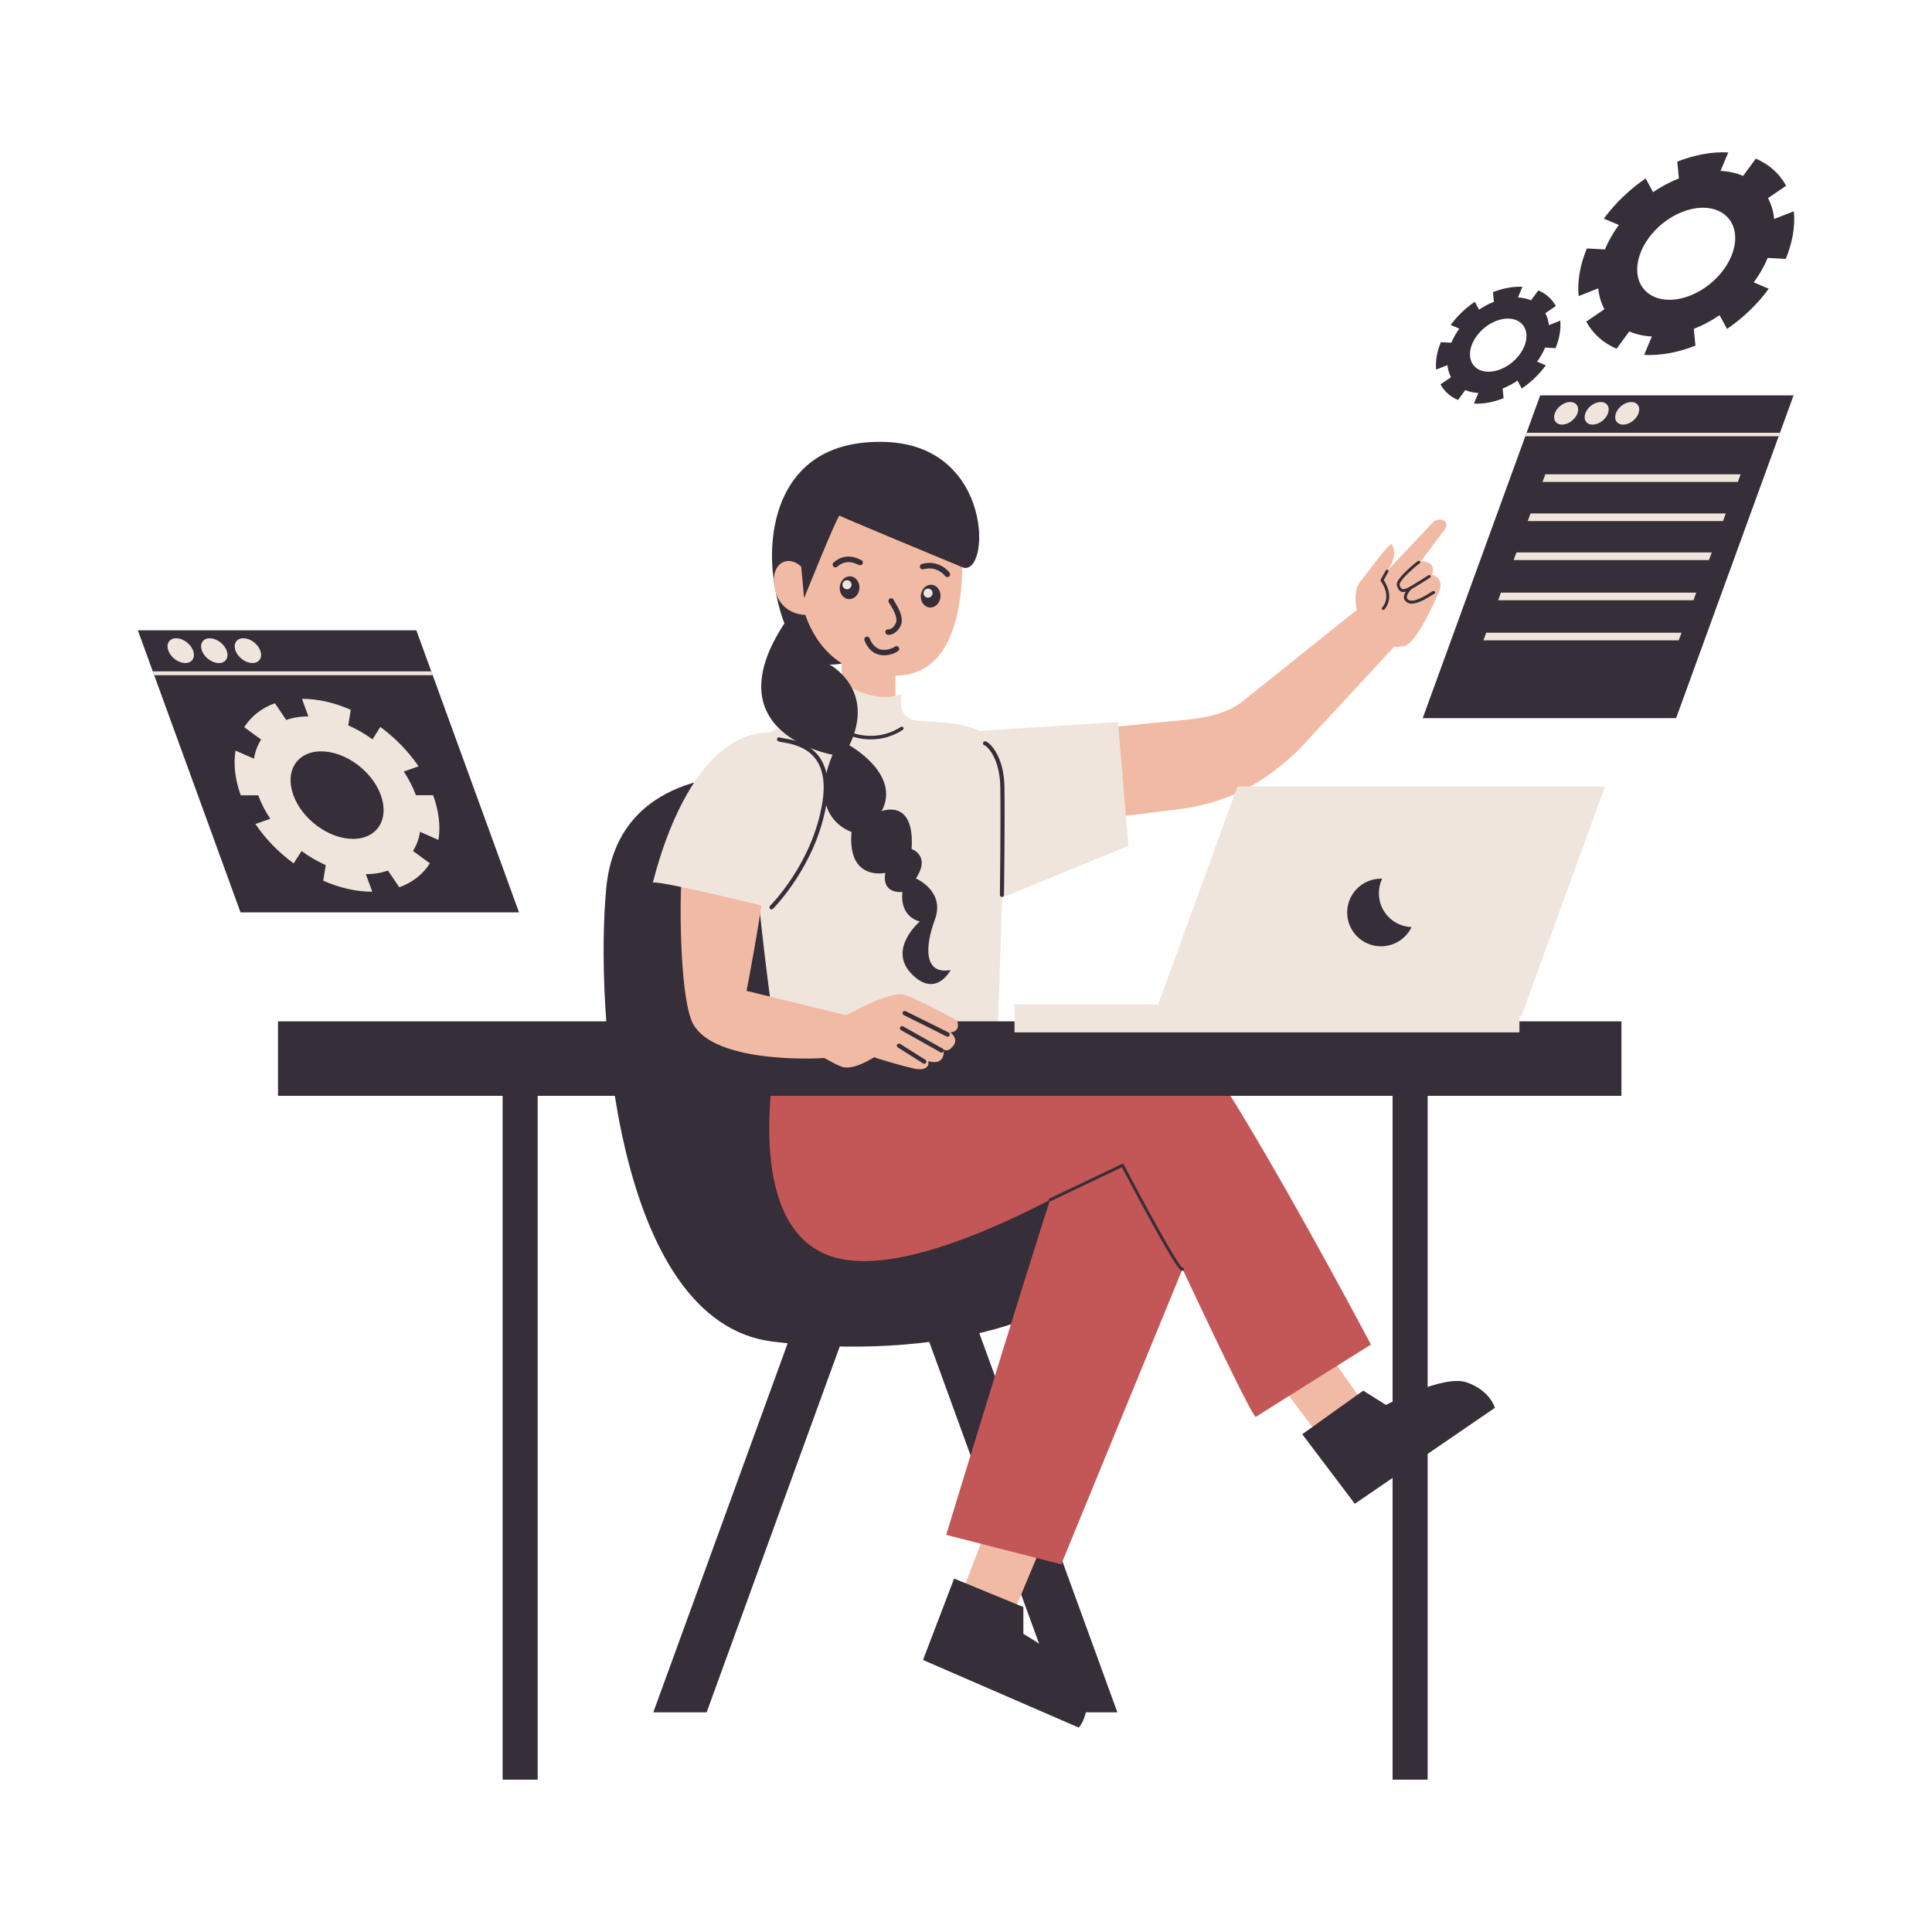 <?xml version="1.0" encoding="utf-8"?>
<!-- Generator: Adobe Illustrator 23.0.5, SVG Export Plug-In . SVG Version: 6.00 Build 0)  -->
<svg version="1.1" xmlns="http://www.w3.org/2000/svg" xmlns:xlink="http://www.w3.org/1999/xlink" x="0px" y="0px"
	 viewBox="0 0 2000 2000" style="enable-background:new 0 0 2000 2000;" xml:space="preserve">
<style type="text/css">
	.st0{fill:#F1BAA4;}
	.st1{fill:#C35656;}
	.st2{fill:#362E38;}
	.st3{fill:#EFE5DC;}
</style>
<g id="Layer_1">
</g>
<g id="Layer_2">
</g>
<g id="Layer_3">
</g>
<g id="Layer_4">
</g>
<g id="Layer_5">
</g>
<g id="Layer_6">
</g>
<g id="Layer_7">
</g>
<g id="Layer_8">
</g>
<g id="Layer_9">
</g>
<g id="Layer_10">
	<g>
		<path class="st0" d="M1406.2,638.2c-0.6-1.4-7.2-24.6,1.7-35.7c8.9-11.1,31.3-42.6,33.2-38.8s5.3,13.6-5.3,27.4l48.7-51.5
			c0,0,6.9-3.9,11.1,0c4.2,3.9,0,9.1-3.9,13.8c-3.9,4.7-20.8,27.7-20.8,27.7s16.6-1.1,11.6,13.8c0,0,15.5,3.6,5.3,21.6
			c0,0-20.5,49-34.1,52.3s-28.2-4.4-29.1-4.7C1424,664,1406.2,638.2,1406.2,638.2z"/>
		<path class="st0" d="M1030.9,762.9c4.2,3.9,124.1-11.4,193-17.4c21.4-1.8,47.5-6.5,63.7-20.5l117-93.6l38.4,38.4l-98,105.8
			c-35.2,34.3-71.1,54-119.7,61.4L1090.1,854L1030.9,762.9z"/>
		<path class="st2" d="M1450,612.2c-1.9-1-3.2-3-4-6.3c-0.5-1.9,0.1-5.5,10.2-15.2c4.5-4.3,11-9.8,12.1-10.1
			c0.8-0.3,1.6,0.2,1.9,0.9c0.2,0.7-0.1,1.5-0.8,1.8c-0.8,0.5-6.3,4.9-11.5,9.9c-9.4,9.1-9.1,11.7-9.1,12c0.6,2.4,1.4,3.8,2.5,4.4
			c1,0.5,2.4,0.4,4.5-0.4c4.7-1.9,22.8-13.6,22.9-13.7c0.7-0.5,1.6-0.3,2.1,0.4c0.5,0.7,0.3,1.6-0.4,2.1c-0.8,0.5-18.5,12-23.5,14
			c-1.6,0.6-3,0.9-4.2,0.9C1451.8,612.9,1450.9,612.7,1450,612.2z M1469.3,583.4C1469.3,583.4,1469.3,583.4,1469.3,583.4
			C1469.3,583.4,1469.3,583.4,1469.3,583.4z"/>
		<path class="st2" d="M1457.1,623.9c-2.6-1.4-3.5-3.3-3.7-4.7c-0.8-5.1,5-10.9,5.7-11.6c0.6-0.6,1.5-0.6,2.1,0
			c0.6,0.6,0.6,1.5,0,2.1c-1.5,1.5-5.3,5.9-4.8,9c0.2,1,0.8,1.9,2.1,2.5c5.4,2.8,17.6-4.8,22.2-7.7c2-1.3,2.6-1.6,3.1-1.7
			c0.8-0.2,1.6,0.4,1.8,1.2c0.2,0.8-0.3,1.5-1.1,1.7c-0.3,0.1-1.3,0.8-2.2,1.4c-4.8,3-14,8.8-20.9,8.8
			C1459.7,624.9,1458.3,624.6,1457.1,623.9z M1484.3,614.8C1484.4,614.8,1484.4,614.8,1484.3,614.8
			C1484.4,614.8,1484.4,614.8,1484.3,614.8z"/>
		<path class="st2" d="M1432,631.4c0.4,0,0.9-0.2,1.2-0.5c10.2-12.5,1.7-26.8-0.8-30.4l4.8-8.6c0.4-0.7,0.1-1.6-0.6-2
			c-0.7-0.4-1.6-0.1-2,0.6l-5.3,9.4c-0.3,0.5-0.2,1.2,0.1,1.7c0.5,0.6,11.6,15,1.4,27.5c-0.5,0.6-0.4,1.6,0.2,2.1
			C1431.3,631.3,1431.7,631.4,1432,631.4z"/>
		<polygon class="st3" points="1003.5,757.3 1157.3,747.4 1168.1,875.6 1030.9,931.9 		"/>
		<polygon class="st2" points="1156.7,1772.6 1101.5,1772.6 955.7,1371.9 1010.8,1371.9 		"/>
		<polygon class="st2" points="676.3,1772.6 731.5,1772.6 877.3,1371.9 822.2,1371.9 		"/>
		<path class="st2" d="M778.1,802.6c-12.8,0-138.9-4.1-150.5,116.6s7.9,448.3,171.5,469.5s338.1-22.9,334.5-95
			c-3.6-72.1-184-284.1-189.9-285.5C937.8,1006.7,778.1,802.6,778.1,802.6z"/>
		<path class="st0" d="M1024,1575.8c-1.7,3.4-37,96.1-37,96.1l53.4,18.7l38.5-92L1024,1575.8z"/>
		<path class="st0" d="M1318.1,1423c2,3.2,61.7,82.4,61.7,82.4l44.2-35.3l-57.5-81.5L1318.1,1423z"/>
		<path class="st2" d="M987.7,1634.1l71.7,29.5v27.8c0,0,58.2,32.9,64.1,58.2c5.9,25.3-6.8,38.8-6.8,38.8l-161.2-70L987.7,1634.1z"
			/>
		<path class="st1" d="M799.5,1112.6c1.5,4.6-29,170.9,71.7,190.8s297.6-108.4,297.6-108.4s126.7,274.7,131.3,271.7
			c4.6-3.1,119.1-74.8,119.1-74.8s-167.9-317.5-203-334.3c-35.1-16.8-180.1,19.8-180.1,19.8L799.5,1112.6z"/>
		<path class="st1" d="M1098.6,1208.8c-6.1,9.2-119.1,380.1-119.1,380.1l119.1,30.5l143.5-349.5L1178,1134L1098.6,1208.8z"/>
		<path class="st2" d="M1348.1,1484.7l63.1-45.1l23.6,14.8c0,0,58.8-31.8,83.4-23.4s29.3,26.4,29.3,26.4l-145,99.3L1348.1,1484.7z"
			/>
		<path class="st2" d="M1223.7,1315.4c-1.8,0-5.3-1.9-34.1-54.5c-12.8-23.3-25.2-46.9-28.2-52.6l-73.6,35.1c-0.7,0.4-1.6,0-2-0.7
			s0-1.6,0.7-2l74.9-35.7c0.7-0.3,1.6-0.1,2,0.7c20.4,39,54.2,101.3,60.4,106.6c0.3-0.1,0.6-0.1,1,0.1c0.8,0.3,1.1,1.2,0.8,2
			c-0.3,0.7-0.9,1.2-1.6,1.2C1223.8,1315.4,1223.7,1315.4,1223.7,1315.4z"/>
		<rect x="865.4" y="576.4" class="st2" width="118.7" height="16.4"/>
		<path class="st2" d="M801,600.5C801,600.5,801,600.5,801,600.5c0.7,5,1.6,9.8,2.5,14.6c0.8,3.7,1.6,7.4,2.5,11
			c9.9,39.3,29.1,67.8,65.3,60.8h0c42.4-8.3,120.2-94.3,124.8-99.4c0.1-0.2,0.2-0.2,0.2-0.2c28.9,11,33.3-126.2-79.8-129.8
			C805.9,454,793.3,549.1,801,600.5z"/>
		
			<rect x="871.3" y="671.6" transform="matrix(-1 -4.452895e-11 4.452895e-11 -1 1798.286 1449.19)" class="st0" width="55.7" height="105.9"/>
		<path class="st0" d="M801,600.5C801,600.5,801,600.5,801,600.5c0,3,0.3,6.3,1.2,9.9c0.4,1.7,0.8,3.2,1.4,4.7
			c0.3,0.8,0.6,1.5,0.9,2.2c0.8,1.8,1.7,3.5,2.7,5c2.5,3.8,5.5,6.6,8.6,8.7c8.6,5.7,17.8,5.5,17.8,5.5c3.3,9.3,7.2,17.2,11.6,23.9
			c7.9,12.2,17.1,20.6,26.2,26.3c0,0,0,0,0,0s0,0,0,0C894.7,701.6,918,699,918,699c4.2,0.5,8.1,0.6,11.8,0.4
			c7.2-0.3,13.6-1.6,19.3-3.9c17.1-6.6,27.9-20.9,34.9-37.5c10.2-24.4,11.9-53.7,12.2-70.6c0-0.1,0-0.2,0-0.3c0-2.3,0-4.3,0.1-6.1
			c0-4.3,0-7,0.1-7.4c0,0-12.3-65.4-85-66.7c-72.7-1.4-81.9,79.7-81.9,79.7C817,574.8,801.1,581.4,801,600.5z"/>
		<path class="st2" d="M862.6,586.3c-1-1.2-0.9-3,0.3-4c11.9-10.3,23.3-5,27.1-3.2c0.3,0.1,0.5,0.2,0.7,0.3c0.7,0.1,1.4,0.4,1.9,1
			c1,1.2,0.9,3-0.3,4c-1.5,1.3-3.2,0.5-4.7-0.1c-3.5-1.7-11.8-5.5-21,2.4c-0.5,0.5-1.2,0.7-1.8,0.7
			C863.9,587.3,863.1,586.9,862.6,586.3z M888.6,580.1L888.6,580.1L888.6,580.1z M888.6,580.1L888.6,580.1L888.6,580.1z
			 M888.6,580.1C888.6,580.1,888.6,580.1,888.6,580.1C888.6,580.1,888.6,580.1,888.6,580.1z M888.6,580.1
			C888.6,580.1,888.6,580.1,888.6,580.1L888.6,580.1z M888.6,580.1C888.6,580.1,888.6,580.1,888.6,580.1
			C888.6,580.1,888.6,580.1,888.6,580.1z M888.6,580.1C888.6,580.1,888.6,580.1,888.6,580.1C888.6,580.1,888.6,580.1,888.6,580.1z
			 M888.6,580.1C888.6,580.1,888.6,580.1,888.6,580.1C888.6,580.1,888.6,580.1,888.6,580.1z M888.6,580.1L888.6,580.1L888.6,580.1z
			 M888.6,580.1C888.6,580.1,888.6,580.1,888.6,580.1S888.6,580.1,888.6,580.1z M888.6,580.1L888.6,580.1L888.6,580.1z M888.6,580
			C888.6,580,888.6,580,888.6,580C888.6,580,888.6,580,888.6,580z M888.6,580C888.6,580,888.6,580,888.6,580
			C888.6,580,888.6,580,888.6,580z M888.6,580L888.6,580L888.6,580z"/>
		<path class="st2" d="M980.7,597.4c0.6,0,1.2-0.2,1.7-0.5c1.3-0.9,1.5-2.7,0.6-4c-0.4-0.6-10.6-14.1-28.7-9.1c-1.5,0.4-2.4,2-2,3.5
			c0.4,1.5,2,2.4,3.5,2c14.4-4,22.6,6.9,22.6,7C979,597,979.8,597.4,980.7,597.4z"/>
		<path class="st2" d="M918.9,657.1c-1.5-0.2-2.5-1.6-2.4-3.1s1.6-2.6,3.1-2.5c0.2,0,4.4,0.4,7.7-6.3c2.8-5.6-3.6-15.8-6-19.6
			c-1.3-2-1.7-2.7-1.6-3.8c0.2-1.6,1.6-2.7,3.1-2.5c1.2,0.1,2.1,0.9,2.4,2c0.2,0.3,0.5,0.8,0.8,1.4c3.1,5,10.4,16.7,6.3,25.1
			c-4.3,8.6-10.4,9.4-12.7,9.4C919.3,657.2,918.9,657.1,918.9,657.1z M925.5,622.4C925.5,622.4,925.5,622.4,925.5,622.4
			C925.5,622.4,925.5,622.4,925.5,622.4z M925.5,622.4C925.5,622.4,925.5,622.4,925.5,622.4S925.5,622.4,925.5,622.4z"/>
		<path class="st2" d="M914.5,678.3c-6.2-0.1-14.7-2.9-19.6-15.4c-0.6-1.5,0.1-3.1,1.6-3.7c1.4-0.6,3.1,0.1,3.7,1.6
			c2.5,6.2,6.1,10,10.9,11.4c6.7,1.9,13.7-1.7,14.9-2.5c0.8-0.8,2.1-1.1,3.2-0.6c1.4,0.6,2.1,2.3,1.4,3.7c-1,2.2-8.5,5.6-15.5,5.6
			C914.8,678.3,914.7,678.3,914.5,678.3z M925.3,670.4C925.3,670.4,925.3,670.4,925.3,670.4C925.3,670.4,925.3,670.4,925.3,670.4z
			 M925.3,670.4C925.3,670.4,925.3,670.4,925.3,670.4C925.3,670.4,925.3,670.4,925.3,670.4z"/>
		
			<ellipse transform="matrix(0.103 -0.995 0.995 0.103 183.241 1420.624)" class="st2" cx="879.3" cy="608.7" rx="11.8" ry="10.2"/>
		<circle class="st3" cx="876.8" cy="605.3" r="4.7"/>
		
			<ellipse transform="matrix(0.103 -0.995 0.995 0.103 249.877 1511.907)" class="st2" cx="963.2" cy="617.4" rx="11.8" ry="10.2"/>
		<circle class="st3" cx="960.7" cy="614" r="4.7"/>
		<path class="st3" d="M1038.3,862.3c0,4.9,0,10-0.1,15.1c-0.1,8.2-0.2,16.6-0.3,25.1c-0.1,5.1-0.2,10.2-0.3,15.3
			c-0.1,6.6-0.3,13.2-0.5,19.8c0,0.8,0,1.6-0.1,2.3c-0.1,3.5-0.2,6.9-0.3,10.3c0,1.4-0.1,2.8-0.1,4.2c-0.1,3.8-0.2,7.5-0.3,11.2
			c-0.3,8.6-0.5,17.1-0.8,25.3c-0.2,5.3-0.4,10.5-0.5,15.5c-1.5,42.5-3,73.8-3,73.8l-37.7,10.5c-64.2,17.8-136.5,63.5-195.7,33
			c0,0,1.5-68.5-1.7-92.8c-0.6-4.6-1.2-9.5-1.9-14.7c-1.2-9.5-2.5-19.9-3.8-30.8c-0.6-4.8-1.1-9.8-1.7-14.9c-0.6-4.9-1.1-9.9-1.7-15
			v-0.1c-0.2-1.8-0.4-3.6-0.6-5.4h0c-0.5-4.5-0.9-9-1.4-13.5c-0.5-4.9-1-9.9-1.5-14.9c-1-10.3-1.9-20.6-2.7-30.7
			c-0.4-5-0.8-10-1.1-14.9c-0.9-12.7-1.6-25.1-2-36.5c-0.2-5.2-0.3-10.2-0.4-15c-0.2-10.7,0-20.4,0.6-28.7
			c0.4-5.4,0.9-10.1,1.6-14.1c1.1-6.1,2.6-10.5,4.7-12.9c7.9-9.1,16-13.6,23.8-16.4h0c11.9-4.2,23.2-4.3,32.5-10.4
			c2-1.3,3.9-2.8,5.7-4.7c15.8-17,20.7-32.7,20.7-32.7c1.8,1.1,38,25.9,66.1,13.5c0,0-7.9,26,16.9,28.2c7.4,0.7,17,0.8,27.1,1.7
			c19.4,1.7,40.5,6.1,51.2,21.9c0.1,0.1,0.1,0.2,0.2,0.3c1.3,1.9,2.4,4,3.4,6.3c0.1,0.2,0.2,0.4,0.3,0.7c0,0,0,0,0,0s0,0,0,0
			c0.5,1.3,1,2.6,1.4,4.1c0.6,2.2,1.1,5.1,1.6,8.8c0.8,6.3,1.3,14.7,1.7,24.7c0.2,4.7,0.3,9.8,0.4,15.1
			C1038.3,839.8,1038.3,850.7,1038.3,862.3z"/>
		<path class="st2" d="M901.4,765.4c-9.7,0-18.5-2.3-25.4-5.5c-5.4-2.6-11.3-6.7-11.8-10.7c-0.1-1,0.6-1.9,1.6-2
			c1-0.1,1.9,0.6,2,1.6c0.1,1.3,2.9,4.6,9.7,7.8c13.6,6.4,35.2,8.7,55.1-4.1c0.9-0.5,2-0.3,2.5,0.6c0.5,0.9,0.3,2-0.6,2.5
			C923.6,762.7,912,765.4,901.4,765.4z"/>
		<path class="st2" d="M829.4,586.6l3,32.6c0,0,34.9-86.8,36.7-85.4c1.6,1.2,105.3,44.4,124.2,52.2c1.4,0.6,2.3,1,2.7,1.1
			c0.1,0.1,0.2,0.1,0.2,0.1s0.6-3.1,1-8.2c1.6-23-1.7-86.3-89.1-83.7C801.5,498.5,829.4,586.6,829.4,586.6z"/>
		<path class="st2" d="M1039.8,814.7c-0.5-28.7-11.9-41.4-15.4-44.6c-3.1-2.8-4.4-2.7-4.8-2.7c-1.2,0.1-2.1,1.1-2,2.3
			c0.1,1,0.8,1.8,1.8,1.9c2.7,1.2,15.6,13.2,16.1,43.1c0.6,33.3-0.4,111-0.4,111.7c0,1.2,0.9,2.1,2.1,2.1c0,0,0,0,0,0
			c1.2,0,2.1-0.9,2.1-2.1C1039.4,925.7,1040.3,848.1,1039.8,814.7z"/>
		<path class="st2" d="M871.3,686.9L871.3,686.9C871.3,686.9,871.3,686.9,871.3,686.9L871.3,686.9z"/>
		<polygon class="st2" points="431,652.5 537.3,944.5 249,944.5 142.7,652.5 		"/>
		<polygon class="st3" points="446.5,695 448,699 159.7,699 158.2,695 		"/>
		
			<ellipse transform="matrix(0.641 -0.768 0.768 0.641 -449.869 385.429)" class="st3" cx="186.9" cy="673.4" rx="10.7" ry="15.4"/>
		
			<ellipse transform="matrix(0.641 -0.768 0.768 0.641 -437.38 412.118)" class="st3" cx="221.6" cy="673.4" rx="10.7" ry="15.4"/>
		
			<ellipse transform="matrix(0.641 -0.768 0.768 0.641 -424.89 438.806)" class="st3" cx="256.4" cy="673.4" rx="10.7" ry="15.4"/>
		<polygon class="st2" points="1856.7,409.3 1735.1,743.4 1472.8,743.4 1594.4,409.3 		"/>
		<polygon class="st3" points="1842.7,448 1841.3,451.6 1579,451.6 1580.3,448 		"/>
		
			<ellipse transform="matrix(0.768 -0.641 0.641 0.768 101.937 1137.844)" class="st3" cx="1620.8" cy="428.3" rx="14" ry="9.8"/>
		
			<ellipse transform="matrix(0.768 -0.641 0.641 0.768 109.281 1158.108)" class="st3" cx="1652.4" cy="428.3" rx="14" ry="9.8"/>
		
			<ellipse transform="matrix(0.768 -0.641 0.641 0.768 116.625 1178.372)" class="st3" cx="1684" cy="428.3" rx="14" ry="9.8"/>
		<path class="st3" d="M430.5,823c-3.1-8.4-7.4-16.6-12.5-24.3l15.3-5.4c-10.4-15.3-24.1-29.4-39.6-40.8l-8.1,12.9
			c-7.9-5.8-16.3-10.7-25.1-14.5l2.6-16.1c-16.9-7.5-34.3-11.4-50.4-11.4h-0.1l6.6,18.2c-8.4,0-16.1,1.3-22.9,3.7l-11.7-17.3
			c-13.5,4.8-24.5,13.3-31.8,24.8l17.5,12.8c-3.7,5.8-6.2,12.4-7.4,19.8l-19.1-8.4c-2.3,14.2-0.4,30.2,5.4,46.3l0,0l18.1,0
			c3.1,8.5,7.3,16.6,12.5,24.3l-15.4,5.4c10.3,15.3,24,29.4,39.6,40.8l8.2-12.8c7.9,5.8,16.3,10.7,25,14.6l-2.6,16.1
			c16.9,7.5,34.4,11.4,50.5,11.4h0.3l-6.7-18.2c8.4,0,16.1-1.3,22.9-3.7l11.7,17.3c13.5-4.8,24.5-13.4,31.7-24.8l-17.5-12.8
			c3.7-5.8,6.2-12.5,7.3-19.8l19.1,8.4c2.3-14.2,0.4-30.2-5.5-46.2l0-0.1H430.5z M365.4,868.4c-25,0-52.7-20.3-61.7-45.3
			c-9.1-25,3.8-45.3,28.8-45.3c25,0,52.7,20.3,61.7,45.3C403.3,848.1,390.4,868.4,365.4,868.4z"/>
		<path class="st2" d="M1603.4,336.6c-0.5-4.7-1.7-8.8-3.7-12.4l10.9-7.4c-3.9-7.2-10.2-12.8-18.1-16.2l-7.6,10.3
			c-4-1.7-8.6-2.7-13.5-3l4.6-11c-9.5-0.5-20,1.4-30.4,5.5l-0.1,0l1,10c-5.4,2.1-10.6,4.9-15.4,8.2l-4.4-8.2
			c-9.6,6.5-18.2,14.8-25,24l9,3.8c-3.4,4.7-6.2,9.6-8.3,14.6l-10.8-0.6c-4.1,9.7-5.8,19.6-4.9,28.4l0,0l11.7-4.6
			c0.5,4.7,1.7,8.8,3.7,12.5l-10.9,7.4c3.9,7.2,10.1,12.8,18.1,16.2l7.6-10.3c4,1.7,8.6,2.8,13.5,3l-4.6,11
			c9.5,0.5,20.1-1.4,30.5-5.5l0.2-0.1l-1-10c5.4-2.2,10.6-4.9,15.4-8.2l4.4,8.2c9.6-6.5,18.2-14.8,24.9-24l-9-3.8
			c3.4-4.7,6.2-9.6,8.3-14.6l10.8,0.6c4-9.7,5.7-19.5,4.9-28.4l0-0.1L1603.4,336.6z M1553.3,382.3c-16.1,6.3-30.2,0.3-31.5-13.5
			c-1.3-13.8,10.7-30.1,26.8-36.5c16.1-6.3,30.2-0.3,31.5,13.5C1581.4,359.6,1569.3,376,1553.3,382.3z"/>
		<path class="st2" d="M1836.6,226.7c-0.8-8.1-3-15.3-6.4-21.6l18.8-12.8c-6.8-12.5-17.6-22.2-31.4-28.1l-13.1,17.9
			c-7-3-14.9-4.8-23.4-5.2l8-19.1c-16.5-0.9-34.8,2.4-52.7,9.5l-0.1,0l1.7,17.4c-9.4,3.7-18.4,8.6-26.8,14.2l-7.6-14.2
			c-16.6,11.3-31.6,25.7-43.3,41.6l15.5,6.6c-5.9,8.1-10.8,16.6-14.4,25.3l-18.7-1c-7,16.9-10,33.9-8.5,49.3l0,0l20.3-8
			c0.8,8.1,3,15.3,6.4,21.6l-18.8,12.8c6.7,12.5,17.6,22.3,31.4,28.1l13.1-17.9c7,3,14.9,4.8,23.4,5.2l-8,19.1
			c16.6,0.9,34.8-2.4,52.8-9.5l0.3-0.1l-1.7-17.3c9.4-3.7,18.4-8.6,26.7-14.2l7.7,14.2c16.6-11.3,31.6-25.7,43.2-41.6l-15.5-6.6
			c5.9-8.1,10.8-16.6,14.4-25.3l18.7,1c7-16.8,9.9-33.8,8.4-49.2l0-0.1L1836.6,226.7z M1749.7,306c-27.9,11-52.4,0.5-54.7-23.4
			c-2.3-23.9,18.5-52.2,46.4-63.2s52.4-0.5,54.7,23.4C1798.4,266.7,1777.6,295,1749.7,306z"/>
		<rect x="287.8" y="1057.3" class="st2" width="1390.7" height="77.1"/>
		<rect x="1441.6" y="1107.1" class="st2" width="36.3" height="735.2"/>
		<rect x="520.3" y="1107.1" class="st2" width="36.3" height="735.2"/>
		<path class="st0" d="M991.2,1057.7c-0.2-0.8-0.4-1.3-0.4-1.3s-7-3.9-16.2-8.7c-12.6-6.6-29.4-15-38.1-17.8
			c-15.2-4.8-60.4,21.1-60.4,21.1l-92.3-22.6l-11-2.7c0.6-2.2,14.4-75.5,16.7-99.5c-27-5.8-72.9-12.4-84-16.9
			c-2.3,34.7-0.9,127.3,12.1,150.9c10.9,19.7,41.3,28.7,70.4,32.7c32.5,4.4,63.6,2.6,64.4,2.3c1.5-0.5,7,4.3,18.7,9
			c11.8,4.7,33.7-9.7,33.7-9.7s22.4,7.3,40.7,11.5c18.3,4.1,15.5-7.5,15.5-7.5c18.7,5.3,15.9-12.3,15.9-12.3s3.6,4.2,9.8-3.4
			c6.2-7.6-2.9-14.2-2.9-14.2C993.1,1068,992,1060.7,991.2,1057.7z"/>
		<path class="st2" d="M934.4,1049.5c0.2,0.5,0.6,1,1.1,1.3c16.9,8.4,42.4,21,44.1,22c1,0.6,2.3,0.4,3.1-0.5c0.8-1,0.6-2.4-0.4-3.2
			c-0.2-0.2-0.9-0.7-44.7-22.3c-1.1-0.6-2.5-0.1-3.1,1C934.2,1048.3,934.2,1049,934.4,1049.5z"/>
		<path class="st2" d="M931.7,1065.2c0.2,0.5,0.5,0.9,1,1.2c15.8,8.8,39.5,22.1,40.8,22.9c1,0.6,2.3,0.4,3-0.5
			c0.7-1,0.5-2.3-0.4-3.1c-0.2-0.1-0.6-0.4-41.2-23.2c-1.1-0.6-2.4-0.2-3,0.8C931.6,1063.9,931.5,1064.6,931.7,1065.2z"/>
		<path class="st2" d="M928.5,1083.2c0.2,0.5,0.5,0.9,0.9,1.1c10.1,6.3,25.4,16,26.2,16.5c1,0.7,2.3,0.4,3-0.5c0.7-1,0.5-2.3-0.4-3
			c-0.5-0.4-16.7-10.6-26.4-16.7c-1-0.6-2.4-0.3-3,0.7C928.3,1081.9,928.3,1082.6,928.5,1083.2z"/>
		<path class="st3" d="M675.7,914c0.1-4.3,114.2,23.8,114.2,23.8S917.5,783.3,815,760.2C712.6,737.1,675.7,917.6,675.7,914z"/>
		<path class="st2" d="M797.1,940.8c-0.8-0.8-0.8-2.2,0-3c0.4-0.4,44.7-44.6,54.4-108.2c3.5-22.9-0.8-39.7-12.8-49.9
			c-9.8-8.3-22.5-10.3-28.6-11.3c-3.2-0.5-4.4-0.7-5.2-1.6c-0.8-0.9-0.7-2.2,0.1-3c0.7-0.7,1.9-0.7,2.7-0.2c0.5,0.2,1.9,0.4,3.1,0.6
			c6.5,1,20,3.1,30.7,12.2c13.2,11.2,18,29.3,14.3,53.8c-10,65-55.2,110.1-55.6,110.6c-0.4,0.4-1,0.6-1.5,0.6
			C798,941.4,797.5,941.2,797.1,940.8z M808,764C808,764,808,764,808,764C808,764,808,764,808,764z"/>
		<path class="st2" d="M857,686.9c2.4,1.1,50,26.7,22.3,84.7c0,0,53.8,29.7,33.4,68.1c0,0,34.5-14,31,39.2c0,0,20.2,6.7,4.4,30.5
			c0,0,30.6,12.9,19.7,42.5c-10.9,29.6-10.9,57.2,16.3,52.3c0,0-15.3,29.7-40.4,4c-25.2-25.7,8.5-54.3,8.5-54.3s-21-3.9-18-30.6
			c0,0-21.7,3-17.7-19.7c0,0-39.5,8.9-35-42.4c0,0-47.5-14.5-19.6-79.9c0,0-124.9-21.4-49.9-136L857,686.9z"/>
		<polygon class="st3" points="1574.9,1052.2 1194.4,1052.2 1281,814.2 1661.5,814.2 		"/>
		<rect x="1050.2" y="1039.8" class="st3" width="522.7" height="28.9"/>
		<path class="st2" d="M1461.2,959.7c-5.6,11.8-17.6,19.9-31.6,19.9c-19.3,0-35-15.6-35-35c0-19.3,15.6-35,35-35c0.4,0,0.8,0,1.2,0
			c-2.2,4.6-3.4,9.7-3.4,15C1427.4,943.7,1442.4,959.1,1461.2,959.7z"/>
		<polygon class="st3" points="1799,498.9 1596.8,498.9 1599.7,491 1801.9,491 		"/>
		<polygon class="st3" points="1753.1,621.4 1550.9,621.4 1553.7,613.5 1755.9,613.5 		"/>
		<polygon class="st3" points="1783.7,539.4 1581.5,539.4 1584.4,531.5 1786.5,531.5 		"/>
		<polygon class="st3" points="1769.1,579.8 1566.9,579.8 1569.8,571.9 1772,571.9 		"/>
		<polygon class="st3" points="1737.8,662.9 1535.6,662.9 1538.5,655 1740.7,655 		"/>
	</g>
</g>
</svg>
